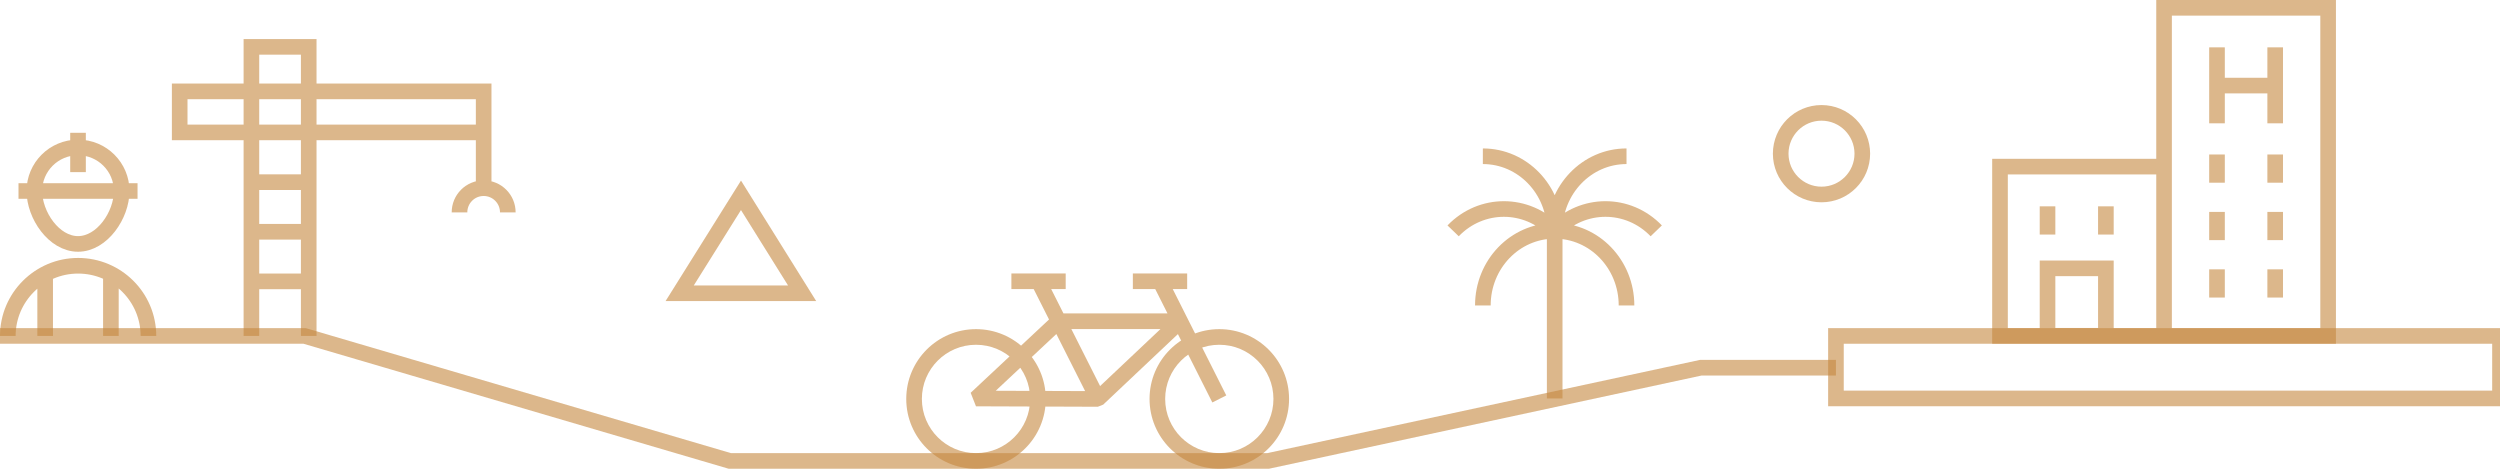 <svg width="320" height="60" viewBox="0 0 320 60" fill="none" xmlns="http://www.w3.org/2000/svg">
<path d="M0 43H38.991L93.416 59H162.312L217.7 47.067H235" stroke="#C5883F" stroke-opacity="0.6" stroke-width="2" stroke-miterlimit="10"/>
<path d="M320 43H235V51H320V43Z" stroke="#C5883F" stroke-opacity="0.6" stroke-width="2" stroke-miterlimit="10"/>
<path d="M94.846 25L102.67 37.536H87L94.846 25Z" stroke="#C5883F" stroke-opacity="0.6" stroke-width="2" stroke-miterlimit="10"/>
<path d="M238.376 19.671C238.376 16.786 236.037 14.447 233.152 14.447C230.268 14.447 227.929 16.786 227.929 19.671C227.929 22.555 230.268 24.894 233.152 24.894C236.037 24.894 238.376 22.555 238.376 19.671Z" stroke="#C5883F" stroke-opacity="0.6" stroke-width="2" stroke-miterlimit="10"/>
<path d="M277 43V21.328H256V43H277ZM277 43H298V1H277V43ZM262.084 26.41V30.022M269.552 26.41V30.022M283.776 19.774V23.386M291.224 19.774V23.386M283.776 27.124V30.736M291.224 27.124V30.736M283.776 34.474V38.086M291.224 34.474V38.086M291.224 6.061V15.784M283.776 15.784V6.061M291.224 10.954H283.776M262.084 34.348H269.552V42.979H262.084V34.348Z" stroke="#C5883F" stroke-opacity="0.6" stroke-width="2" stroke-miterlimit="10"/>
<path d="M199 29.548V51M199 29.548C199 24.278 194.896 20 189.806 20M199 29.548C195.418 25.828 189.597 25.812 186 29.548M199 29.548C193.925 29.548 189.806 33.81 189.806 39.096M199 29.548C199 24.278 203.104 20 208.194 20M199 29.548C202.582 25.828 208.403 25.812 212 29.548M199 29.548C204.075 29.548 208.194 33.81 208.194 39.096" stroke="#C5883F" stroke-opacity="0.6" stroke-width="2" stroke-miterlimit="10"/>
<path d="M65 27.184C65 25.472 63.617 24.086 61.908 24.086C60.199 24.086 58.816 25.472 58.816 27.184M39.516 43V6H32.18V43M61.908 16.948V11.695H23V16.948H61.908ZM61.908 16.948V24.933M32.18 23.317H39.516M32.18 29.666H39.516M32.18 36.016H39.516" stroke="#C5883F" stroke-opacity="0.6" stroke-width="2" stroke-miterlimit="10"/>
<path d="M5.78 35.057V43M14.194 35.057V43M19 43C19 38.034 14.962 34.017 10 34.017C5.038 34.017 1 38.047 1 43M2.368 24.449H17.606M9.987 22.031V17M15.575 24.449C15.575 21.368 13.074 18.872 9.987 18.872C6.9 18.872 4.399 21.368 4.399 24.449C4.399 27.53 6.9 31.222 9.987 31.222C13.074 31.222 15.575 27.53 15.575 24.449Z" stroke="#C5883F" stroke-opacity="0.6" stroke-width="2" stroke-miterlimit="10"/>
<path d="M151.061 41.117L151.747 41.845L151.061 40.117V41.117ZM135.501 41.117V40.117L134.818 40.387L135.501 41.117ZM124.929 51.008L124.246 50.277L124.925 52.008L124.929 51.008ZM140.523 51.065L140.519 52.065L141.209 51.792L140.523 51.065ZM131.858 51.065C131.858 54.896 128.755 58 124.929 58V60C129.861 60 133.858 55.999 133.858 51.065H131.858ZM124.929 58C121.103 58 118 54.896 118 51.065H116C116 55.999 119.997 60 124.929 60V58ZM118 51.065C118 47.234 121.103 44.13 124.929 44.13V42.13C119.997 42.13 116 46.131 116 51.065H118ZM124.929 44.13C128.755 44.13 131.858 47.234 131.858 51.065H133.858C133.858 46.131 129.861 42.13 124.929 42.13V44.13ZM163 51.065C163 54.896 159.897 58 156.071 58V60C161.003 60 165 55.999 165 51.065H163ZM156.071 58C152.245 58 149.142 54.896 149.142 51.065H147.142C147.142 55.999 151.139 60 156.071 60V58ZM149.142 51.065C149.142 47.234 152.245 44.13 156.071 44.13V42.13C151.139 42.13 147.142 46.131 147.142 51.065H149.142ZM156.071 44.13C159.897 44.13 163 47.234 163 51.065H165C165 46.131 161.003 42.13 156.071 42.13V44.13ZM151.061 40.117H135.501V42.117H151.061V40.117ZM134.818 40.387L124.246 50.277L125.612 51.738L136.184 41.848L134.818 40.387ZM124.925 52.008L140.519 52.065L140.527 50.065L124.933 50.008L124.925 52.008ZM141.209 51.792L151.747 41.845L150.374 40.39L139.837 50.338L141.209 51.792ZM141.416 50.615L133.82 35.55L132.034 36.45L139.63 51.515L141.416 50.615ZM156.964 50.615L149.38 35.55L147.593 36.45L155.178 51.515L156.964 50.615ZM129.457 37H136.409V35H129.457V37ZM145.005 37H151.957V35H145.005V37Z" fill="#C5883F" fill-opacity="0.6"/>
</svg>
